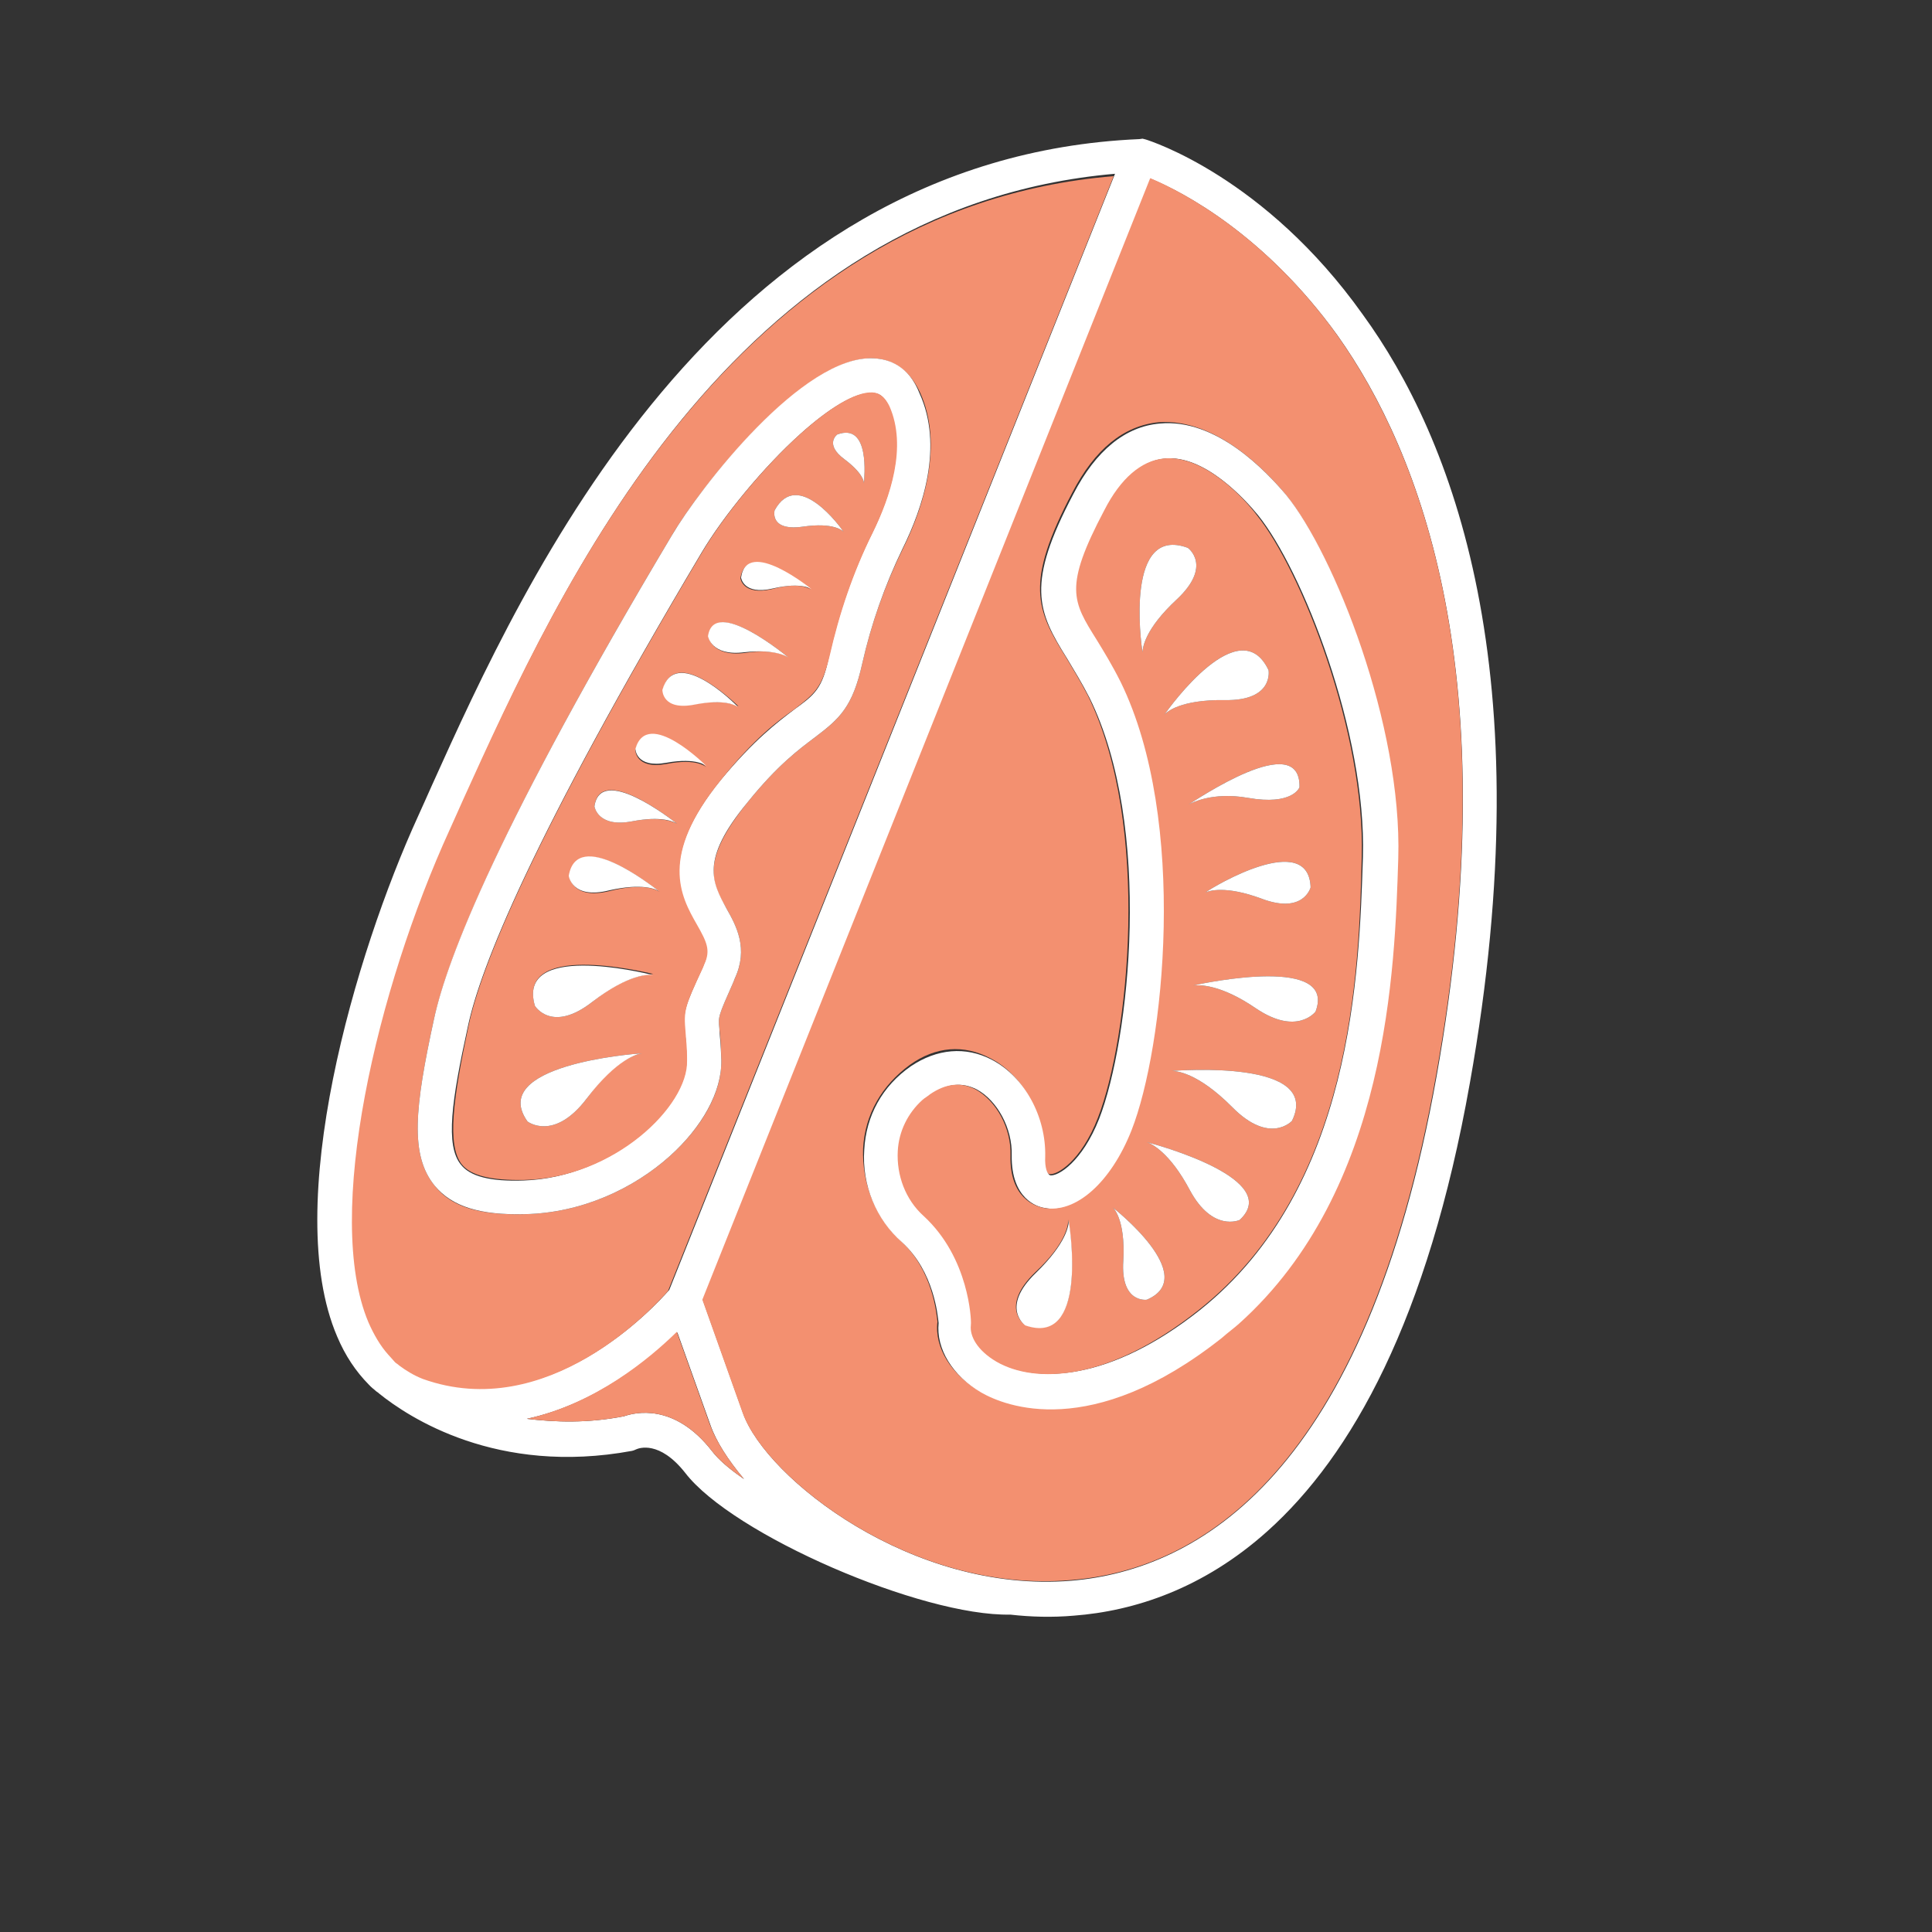 <svg width="79" height="79" viewBox="0 0 79 79" fill="none" xmlns="http://www.w3.org/2000/svg">
<rect x="0" y="0" width="79" height="79" fill="#333333" stroke="none"/>
<path d="M46.842 5.701L46.719 5.67L46.593 5.688C29.276 6.432 21.431 23.753 17.663 32.109C17.463 32.573 17.266 32.986 17.095 33.376C14.522 39.002 11.498 49.298 13.783 54.642C14.115 55.435 14.555 56.083 15.075 56.611C15.099 56.638 15.17 56.716 15.337 56.85C15.384 56.903 15.458 56.932 15.505 56.984C16.701 57.949 20.318 60.346 25.84 59.327L25.916 59.306L26.019 59.262C26.121 59.217 26.962 58.889 28.015 60.221C29.951 62.749 37.686 66.097 41.311 66.022C42.154 66.118 43.027 66.141 43.905 66.065C46.387 65.877 49.207 64.959 51.83 62.606C55.266 59.524 58.385 53.978 60.103 44.285C63.102 27.471 59.395 17.904 55.721 12.857C51.728 7.244 47.039 5.762 46.842 5.701ZM17.337 56.336C16.994 56.218 16.654 56.049 16.368 55.784C16.321 55.731 16.248 55.702 16.201 55.65C16.154 55.597 16.13 55.571 16.083 55.518C16.036 55.466 15.965 55.387 15.918 55.334C15.588 54.967 15.337 54.528 15.115 54.017C13.277 49.646 15.445 40.402 18.442 33.875C18.613 33.485 18.809 33.071 19.009 32.608C22.836 24.105 29.916 8.464 45.593 7.106L27.367 52.744C26.782 53.411 22.406 58.189 17.337 56.336ZM30.423 60.478C29.82 60.07 29.367 59.671 29.111 59.332C27.569 57.349 25.95 57.76 25.517 57.911C24.028 58.203 22.707 58.155 21.542 58.016C24.32 57.42 26.565 55.596 27.698 54.485L29.044 58.255C29.282 58.942 29.766 59.693 30.423 60.478ZM54.678 13.699C58.114 18.532 61.642 27.69 58.746 43.986C55.85 60.281 48.998 64.198 43.807 64.636C37.286 65.176 31.324 60.428 30.391 57.804L28.742 53.169L47.056 7.311C48.399 7.86 51.726 9.616 54.678 13.699Z" fill="white"/>
<path d="M18.957 32.655C18.757 33.118 18.56 33.532 18.39 33.922C15.419 40.425 13.225 49.693 15.063 54.064C15.285 54.575 15.559 55.04 15.866 55.382C15.936 55.46 15.983 55.513 16.031 55.565C16.078 55.618 16.101 55.644 16.148 55.697C16.196 55.749 16.269 55.778 16.316 55.831C16.604 56.046 16.918 56.239 17.285 56.384C22.38 58.212 26.73 53.458 27.315 52.791L45.539 7.203C29.89 8.488 22.807 24.178 18.957 32.655ZM36.933 22.409C36.177 23.941 35.617 25.533 35.257 27.136C34.862 28.912 34.337 29.383 33.322 30.151C32.672 30.639 31.788 31.29 30.558 32.82C28.632 35.211 29.108 36.111 29.702 37.142C30.113 37.864 30.612 38.79 30.048 40.008L29.99 40.154C29.365 41.568 29.365 41.568 29.414 42.045C29.45 42.297 29.479 42.698 29.494 43.348C29.524 44.648 28.723 46.077 27.386 47.277C25.917 48.594 23.791 49.601 21.466 49.648C19.616 49.695 18.461 49.357 17.783 48.496C16.752 47.24 16.955 45.304 17.75 41.652C18.308 39.161 20.423 33.71 27.474 21.888C28.6 19.978 32.864 14.495 35.751 14.654C36.349 14.687 37.132 14.979 37.624 16.055C38.583 18.18 37.774 20.708 36.933 22.409Z" fill="#F39070"/>
<path d="M27.675 54.459L29.02 58.228C29.282 58.942 29.766 59.693 30.423 60.478C29.821 60.07 29.368 59.671 29.111 59.332C27.57 57.349 25.95 57.76 25.517 57.91C24.028 58.203 22.708 58.155 21.542 58.016C24.346 57.397 26.541 55.57 27.675 54.459Z" fill="#F39070"/>
<path d="M47.032 7.285L28.719 53.143L30.368 57.778C31.324 60.428 37.287 65.176 43.783 64.61C48.999 64.198 55.826 60.254 58.723 43.959C61.642 27.69 58.114 18.532 54.654 13.672C51.726 9.616 48.4 7.859 47.032 7.285ZM52.533 20.172C54.525 22.604 57.295 29.598 57.128 35.057C56.99 39.494 56.726 48.593 50.615 54.075C50.379 54.286 50.169 54.474 49.91 54.66C44.565 58.885 41.047 57.443 40.078 56.89C38.915 56.227 38.201 55.113 38.333 54.047C38.299 53.746 38.146 51.939 36.837 50.744C35.79 49.787 35.241 48.383 35.292 46.963C35.367 45.569 36.055 44.383 37.198 43.547C38.263 42.782 39.416 42.696 40.508 43.28C41.82 43.952 42.707 45.574 42.692 47.246C42.692 47.72 42.801 48.001 42.901 48.007C43.197 48.073 44.201 47.504 44.898 45.694C46.143 42.492 47.084 33.78 44.498 28.469C44.181 27.852 43.86 27.335 43.585 26.87C42.366 24.93 41.9 23.831 43.846 20.143C44.765 18.371 45.94 17.412 47.371 17.266C49.727 17.096 51.758 19.256 52.533 20.172Z" fill="#F39070"/>
<path d="M47.418 17.319C46.013 17.441 44.812 18.423 43.893 20.195C41.948 23.884 42.413 24.983 43.632 26.923C43.907 27.387 44.229 27.904 44.545 28.521C47.158 33.809 46.19 42.545 44.945 45.747C44.251 47.507 43.271 48.102 42.948 48.059C42.825 48.027 42.715 47.746 42.739 47.298C42.778 45.653 41.891 44.031 40.555 43.333C39.487 42.775 38.307 42.884 37.245 43.6C36.078 44.41 35.414 45.621 35.339 47.016C35.238 48.433 35.811 49.863 36.884 50.796C38.193 51.992 38.346 53.798 38.38 54.099C38.274 55.142 38.939 56.253 40.125 56.942C41.094 57.495 44.612 58.937 49.957 54.712C50.193 54.501 50.453 54.315 50.662 54.127C56.774 48.646 57.034 39.596 57.175 35.11C57.343 29.651 54.548 22.63 52.58 20.225C51.758 19.256 49.727 17.096 47.418 17.319ZM51.437 21.061C53.24 23.282 55.878 29.969 55.731 35.03C55.577 39.766 55.33 48.566 49.07 53.565C45.393 56.483 42.392 56.568 40.792 55.681C39.993 55.212 39.7 54.622 39.748 54.2L39.753 54.1C39.758 54.001 39.696 51.45 37.816 49.724C37.077 49.059 36.706 48.065 36.76 47.069C36.802 46.272 37.167 45.518 37.771 44.977C37.876 44.883 37.954 44.812 38.083 44.745C38.73 44.306 39.333 44.239 39.941 44.547C40.766 44.992 41.404 46.126 41.369 47.248C41.349 49.02 42.405 49.352 42.727 49.395C44.011 49.666 45.479 48.348 46.318 46.222C47.623 42.823 48.647 33.516 45.877 27.895C45.54 27.203 45.194 26.659 44.896 26.168C43.907 24.591 43.541 23.971 45.205 20.867C45.901 19.532 46.738 18.829 47.616 18.753C49.248 18.568 50.945 20.459 51.437 21.061Z" fill="white"/>
<path d="M47.566 18.75C46.662 18.85 45.825 19.553 45.155 20.864C43.488 24.018 43.857 24.588 44.846 26.166C45.145 26.657 45.466 27.174 45.827 27.893C48.594 33.563 47.597 42.847 46.268 46.219C45.429 48.345 43.987 49.639 42.677 49.392C42.331 49.323 41.275 48.99 41.319 47.245C41.354 46.123 40.739 45.016 39.891 44.545C39.283 44.236 38.68 44.303 38.033 44.742C37.928 44.836 37.826 44.88 37.721 44.974C37.117 45.516 36.752 46.269 36.71 47.066C36.656 48.062 37.027 49.056 37.766 49.721C39.646 51.448 39.709 53.998 39.703 54.097L39.698 54.197C39.65 54.619 39.943 55.209 40.742 55.678C42.316 56.589 45.317 56.504 49.02 53.562C55.303 48.59 55.577 39.766 55.681 35.027C55.828 29.967 53.19 23.279 51.387 21.058C50.945 20.459 49.248 18.568 47.566 18.75ZM41.897 54.168C41.897 54.168 40.862 53.437 42.336 52.02C43.624 50.818 43.69 50.047 43.675 49.872C43.774 50.352 44.469 55.084 41.897 54.168ZM46.895 53.145C46.895 53.145 45.812 53.31 45.932 51.544C46.026 49.801 45.499 49.373 45.499 49.373C45.499 49.373 49.118 52.194 46.895 53.145ZM50.69 49.884C50.69 49.884 49.589 50.397 48.658 48.673C47.842 47.13 47.087 46.764 46.891 46.703C47.383 46.83 52.476 48.234 50.69 49.884ZM52.83 45.832C52.83 45.832 51.927 46.831 50.388 45.273C48.943 43.82 48.07 43.797 47.921 43.788C48.196 43.779 54.064 43.303 52.83 45.832ZM53.793 41.365C53.793 41.365 53.04 42.373 51.354 41.231C49.885 40.226 49.033 40.279 48.807 40.292C49.363 40.172 54.666 39.066 53.793 41.365ZM53.591 36.285C53.591 36.285 53.307 37.394 51.594 36.75C50.101 36.193 49.414 36.43 49.286 36.498C49.624 36.242 53.518 33.934 53.591 36.285ZM53.137 32.191C53.137 32.191 52.871 32.95 51.016 32.623C49.557 32.368 48.708 32.845 48.605 32.89C48.862 32.754 53.192 29.771 53.137 32.191ZM51.871 27.402C51.871 27.402 52.103 28.663 50.082 28.626C48.261 28.601 47.684 29.119 47.603 29.239C47.847 28.878 50.704 24.94 51.871 27.402ZM48.105 24.522C46.817 25.725 46.727 26.469 46.717 26.668C46.641 26.215 46.022 21.461 48.569 22.401C48.569 22.401 49.603 23.132 48.105 24.522Z" fill="#F39070"/>
<path d="M35.751 14.653C32.84 14.468 28.6 19.977 27.474 21.888C20.423 33.709 18.282 39.184 17.75 41.652C16.955 45.303 16.752 47.24 17.783 48.495C18.487 49.333 19.616 49.695 21.466 49.647C23.791 49.6 25.917 48.594 27.386 47.276C28.697 46.1 29.524 44.648 29.494 43.347C29.479 42.697 29.424 42.32 29.414 42.045C29.365 41.568 29.365 41.568 29.99 40.154L30.047 40.007C30.612 38.79 30.113 37.863 29.702 37.142C29.134 36.087 28.608 35.184 30.558 32.819C31.788 31.289 32.672 30.639 33.322 30.15C34.337 29.382 34.862 28.911 35.257 27.135C35.617 25.532 36.177 23.94 36.907 22.432C37.747 20.731 38.581 18.23 37.597 16.078C37.158 14.955 36.349 14.686 35.751 14.653ZM36.344 16.633C37.079 18.297 36.369 20.355 35.668 21.79C34.857 23.418 34.292 25.11 33.9 26.836C33.628 28.169 33.316 28.402 32.485 29.005C31.782 29.541 30.846 30.238 29.458 31.91C26.918 35.041 27.805 36.663 28.467 37.823C28.854 38.518 29.035 38.878 28.78 39.438L28.722 39.584C27.987 41.192 27.929 41.339 28.006 42.217C28.043 42.468 28.074 42.82 28.068 43.394C28.122 45.194 25.092 48.149 21.415 48.271C20.039 48.32 19.227 48.1 18.853 47.63C18.196 46.845 18.47 44.987 19.131 41.978C19.634 39.583 21.741 34.281 28.684 22.603C29.589 21.08 31.219 19.098 32.74 17.733C33.868 16.722 34.953 16.032 35.65 16.071C35.876 16.058 36.145 16.148 36.344 16.633Z" fill="white"/>
<path d="M35.676 16.047C34.979 16.009 33.894 16.698 32.766 17.71C31.245 19.074 29.615 21.057 28.71 22.58C21.767 34.258 19.66 39.56 19.157 41.954C18.523 44.941 18.272 46.824 18.879 47.607C19.253 48.077 20.091 48.273 21.441 48.248C25.115 48.175 28.145 45.221 28.094 43.37C28.1 42.797 28.043 42.469 28.032 42.194C27.955 41.315 27.986 41.192 28.748 39.561L28.806 39.415C29.061 38.854 28.904 38.521 28.493 37.799C27.831 36.639 26.944 35.017 29.484 31.886C30.822 30.212 31.785 29.491 32.511 28.982C33.319 28.352 33.605 28.143 33.926 26.813C34.318 25.086 34.883 23.395 35.694 21.766C36.395 20.332 37.105 18.273 36.37 16.61C36.145 16.148 35.876 16.058 35.676 16.047ZM23.992 44.917C22.648 46.691 21.569 45.858 21.569 45.858C19.944 43.571 25.812 43.095 26.263 43.07C26.087 43.085 25.178 43.285 23.992 44.917ZM24.229 40.96C22.561 42.267 21.873 41.13 21.873 41.13C21.115 38.492 26.242 39.723 26.712 39.824C26.51 39.862 25.663 39.816 24.229 40.96ZM24.946 36.43C23.402 36.82 23.28 35.839 23.28 35.839C23.612 33.835 26.631 36.199 26.966 36.467C26.822 36.359 26.262 36.103 24.946 36.43ZM25.848 33.584C24.435 33.855 24.307 32.974 24.307 32.974C24.527 31.214 27.402 33.469 27.69 33.685C27.593 33.63 27.059 33.351 25.848 33.584ZM27.247 31.239C25.986 31.469 25.979 30.669 25.979 30.669C26.497 28.925 28.887 31.379 28.887 31.379C28.887 31.379 28.534 30.985 27.247 31.239ZM28.452 28.783C27.089 29.058 27.111 28.185 27.111 28.185C27.605 26.415 29.933 28.64 30.195 28.879C30.071 28.848 29.637 28.574 28.452 28.783ZM30.461 26.697C29.104 26.872 28.974 26.04 28.974 26.04C29.19 24.329 32.248 26.895 32.248 26.895C32.248 26.895 31.796 26.495 30.461 26.697ZM31.575 24.086C30.361 24.369 30.276 23.64 30.276 23.64C30.54 21.982 33.171 24.124 33.171 24.124C33.171 24.124 32.791 23.754 31.575 24.086ZM34.497 21.75C34.45 21.698 34.093 21.354 32.836 21.534C31.452 21.732 31.673 20.871 31.673 20.871C32.615 19.125 34.382 21.569 34.497 21.75ZM35.327 19.773C35.332 19.674 35.251 19.32 34.531 18.781C33.691 18.16 34.236 17.766 34.236 17.766C35.586 17.266 35.34 19.525 35.327 19.773Z" fill="#F39070"/>
<path d="M43.698 49.898C43.774 50.352 44.469 55.084 41.92 54.195C41.92 54.195 40.885 53.464 42.359 52.047C43.624 50.818 43.714 50.074 43.698 49.898Z" fill="white"/>
<path d="M26.263 43.07C26.087 43.085 25.228 43.288 23.992 44.918C22.648 46.691 21.57 45.858 21.57 45.858C19.944 43.571 25.812 43.095 26.263 43.07Z" fill="white"/>
<path d="M26.709 39.873C26.536 39.839 25.713 39.819 24.229 40.96C22.561 42.267 21.873 41.13 21.873 41.13C21.113 38.541 26.216 39.746 26.709 39.873Z" fill="white"/>
<path d="M35.327 19.774C35.333 19.674 35.252 19.32 34.532 18.781C33.691 18.16 34.236 17.766 34.236 17.766C35.587 17.266 35.34 19.525 35.327 19.774Z" fill="white"/>
<path d="M34.497 21.75C34.45 21.698 34.094 21.354 32.836 21.534C31.452 21.733 31.673 20.871 31.673 20.871C32.615 19.125 34.382 21.569 34.497 21.75Z" fill="white"/>
<path d="M33.197 24.101C33.197 24.101 32.815 23.78 31.602 24.063C30.388 24.345 30.302 23.616 30.302 23.616C30.543 21.932 33.197 24.101 33.197 24.101Z" fill="white"/>
<path d="M26.943 36.441C26.823 36.359 26.262 36.103 24.922 36.404C23.379 36.794 23.256 35.813 23.256 35.813C23.589 33.809 26.631 36.199 26.943 36.441Z" fill="white"/>
<path d="M27.69 33.685C27.569 33.604 27.059 33.351 25.848 33.584C24.435 33.856 24.307 32.975 24.307 32.975C24.55 31.24 27.402 33.47 27.69 33.685Z" fill="white"/>
<path d="M28.89 31.329C28.89 31.329 28.51 30.959 27.25 31.189C25.989 31.419 25.982 30.62 25.982 30.62C26.474 28.899 28.89 31.329 28.89 31.329Z" fill="white"/>
<path d="M30.169 28.903C30.072 28.847 29.637 28.574 28.426 28.807C27.063 29.081 27.085 28.208 27.085 28.208C27.605 26.414 29.933 28.64 30.169 28.903Z" fill="white"/>
<path d="M32.249 26.895C32.249 26.895 31.77 26.519 30.438 26.67C29.081 26.845 28.95 26.014 28.95 26.014C29.191 24.329 32.249 26.895 32.249 26.895Z" fill="white"/>
<path d="M46.895 53.145C46.895 53.145 45.813 53.31 45.932 51.544C46.026 49.802 45.499 49.373 45.499 49.373C45.499 49.373 49.118 52.194 46.895 53.145Z" fill="white"/>
<path d="M50.69 49.884C50.69 49.884 49.589 50.397 48.657 48.673C47.841 47.13 47.087 46.764 46.891 46.703C47.383 46.83 52.476 48.234 50.69 49.884Z" fill="white"/>
<path d="M52.83 45.832C52.83 45.832 51.927 46.831 50.388 45.273C48.943 43.82 48.07 43.797 47.921 43.789C48.196 43.779 54.064 43.303 52.83 45.832Z" fill="white"/>
<path d="M53.793 41.365C53.793 41.365 53.04 42.372 51.354 41.231C49.885 40.226 49.033 40.279 48.808 40.291C49.363 40.172 54.666 39.066 53.793 41.365Z" fill="white"/>
<path d="M53.591 36.286C53.591 36.286 53.307 37.394 51.594 36.75C50.101 36.193 49.414 36.43 49.286 36.498C49.624 36.242 53.518 33.935 53.591 36.286Z" fill="white"/>
<path d="M53.137 32.191C53.137 32.191 52.872 32.95 51.017 32.623C49.557 32.368 48.708 32.846 48.605 32.89C48.862 32.755 53.192 29.772 53.137 32.191Z" fill="white"/>
<path d="M51.871 27.402C51.871 27.402 52.103 28.663 50.082 28.627C48.261 28.602 47.684 29.119 47.603 29.239C47.847 28.878 50.705 24.941 51.871 27.402Z" fill="white"/>
<path d="M48.105 24.523C46.817 25.725 46.727 26.469 46.717 26.668C46.641 26.215 46.022 21.462 48.569 22.401C48.569 22.401 49.603 23.132 48.105 24.523Z" fill="white"/>
</svg>
